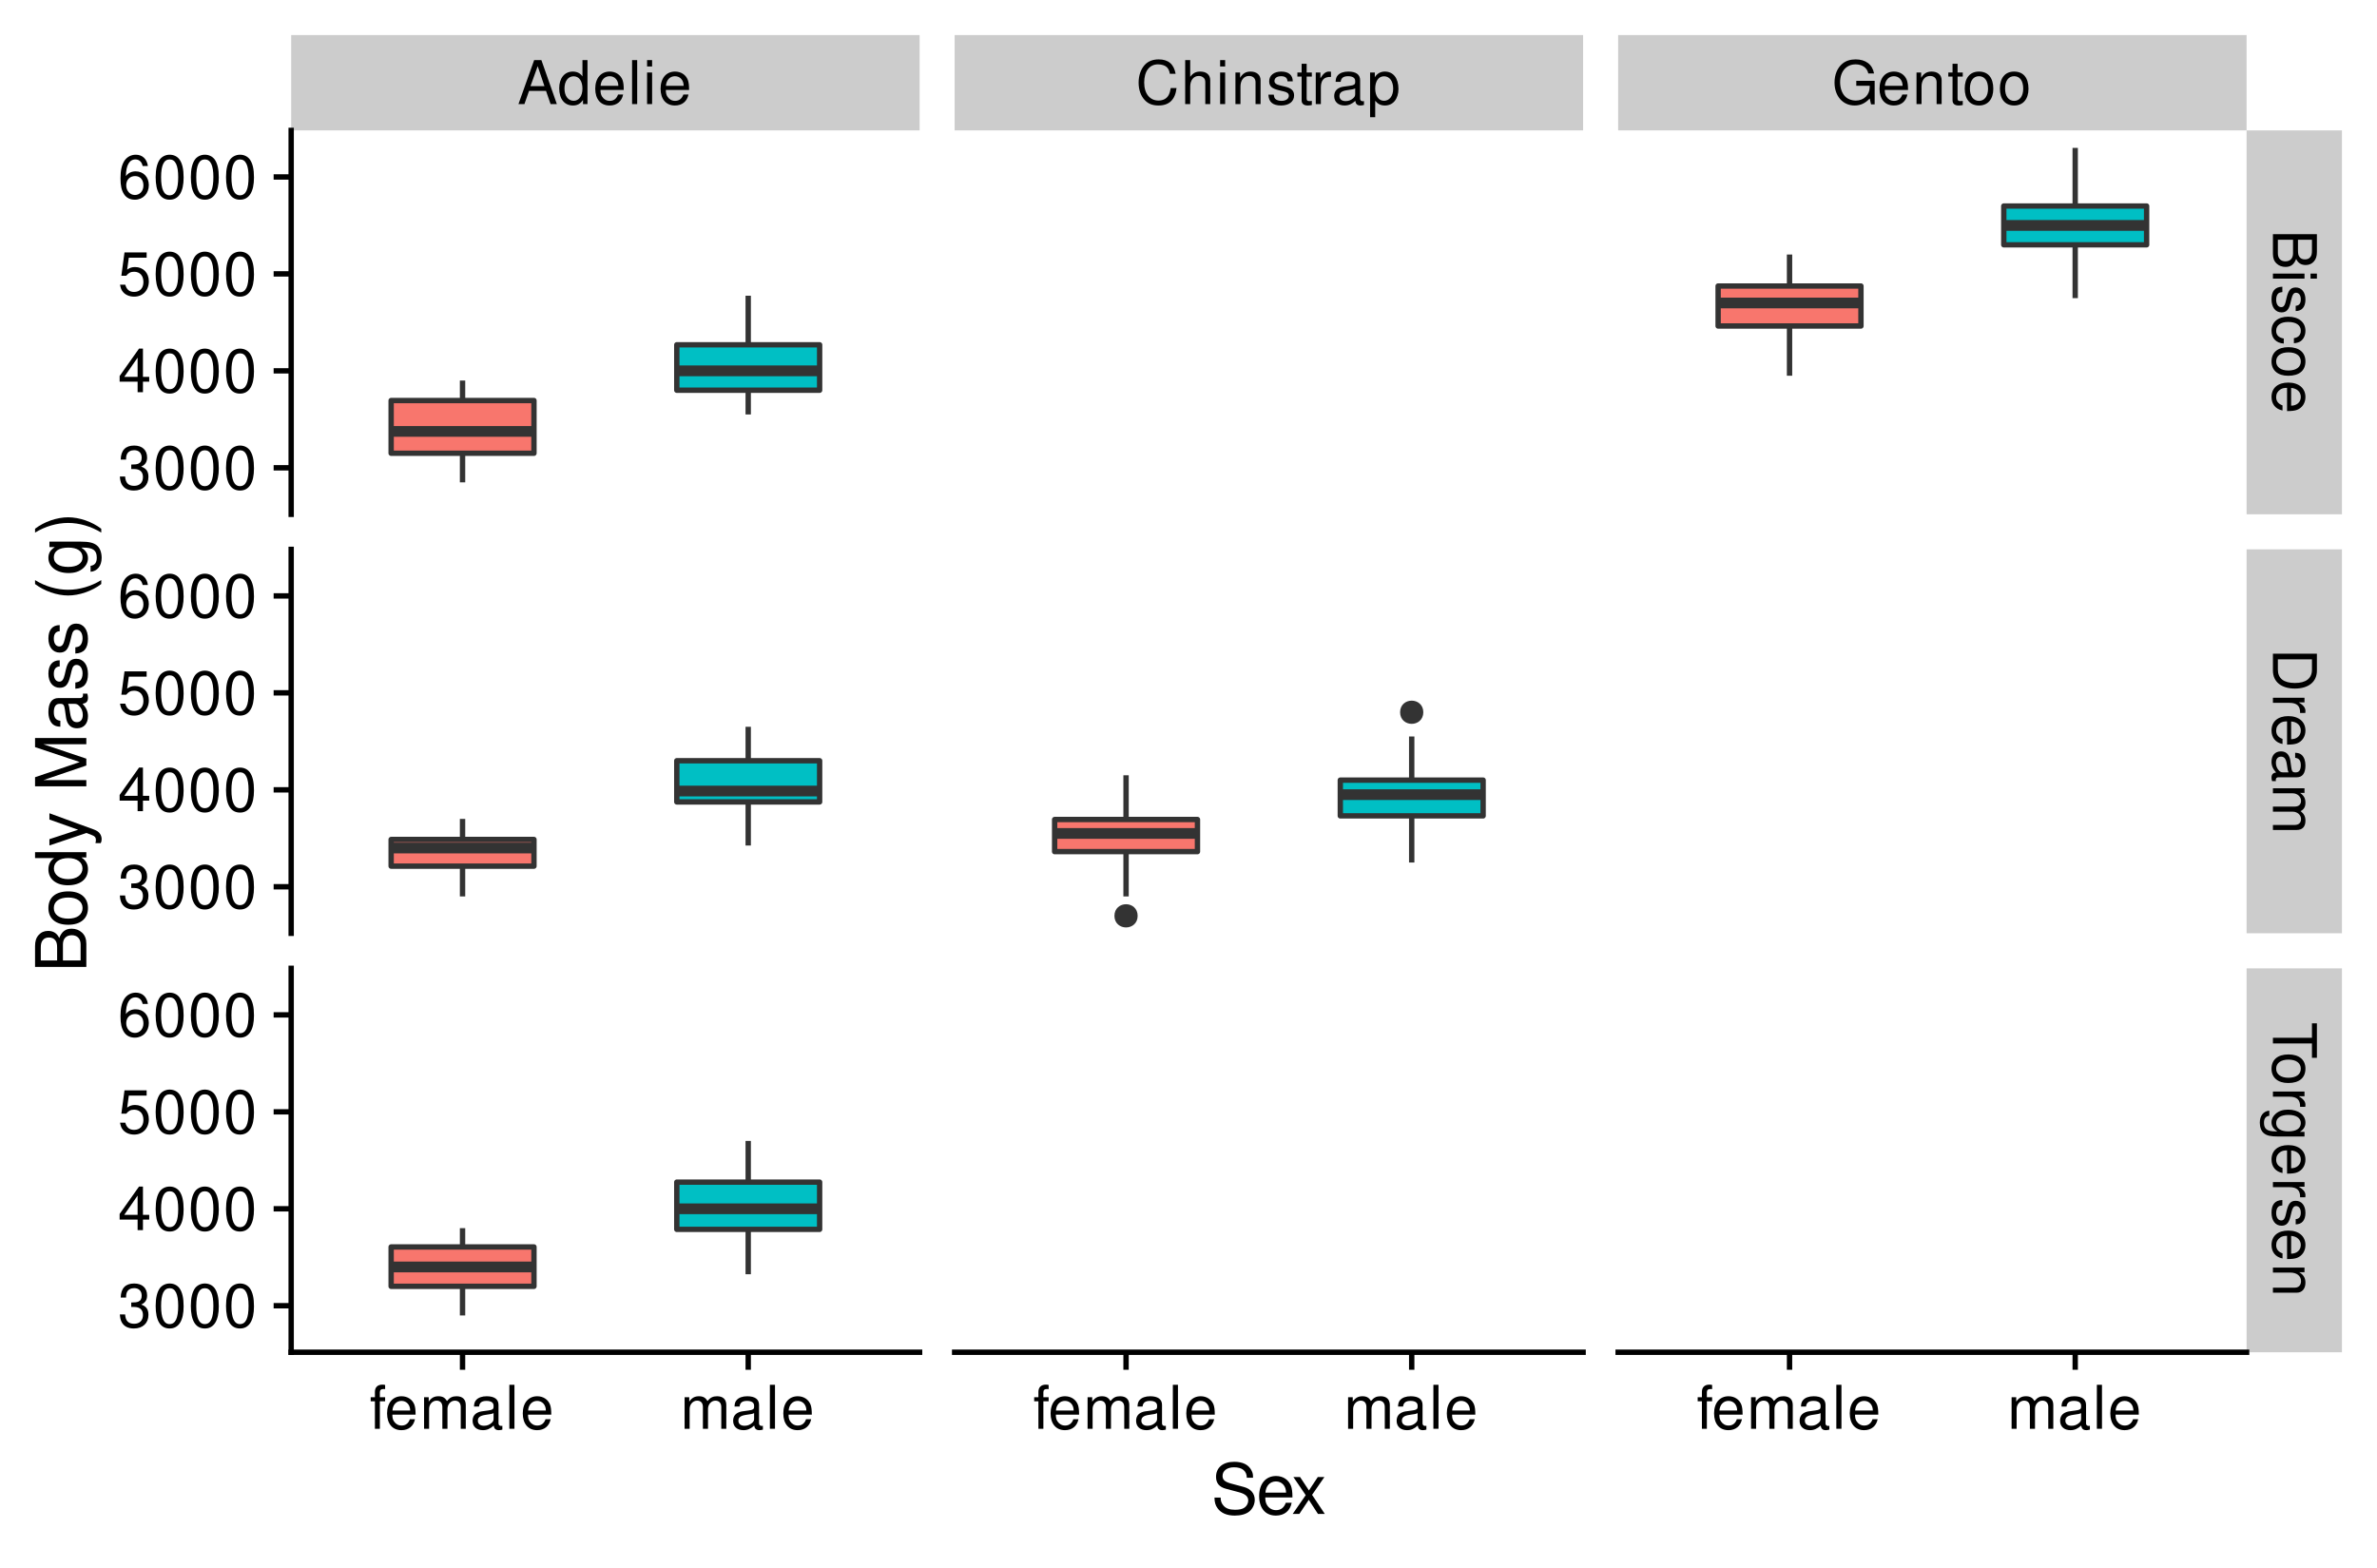 <?xml version="1.0" encoding="UTF-8"?>
<svg xmlns="http://www.w3.org/2000/svg" xmlns:xlink="http://www.w3.org/1999/xlink" width="473pt" height="312pt" viewBox="0 0 473 312" version="1.1">
<defs>
<g>
<symbol overflow="visible" id="glyph0-0">
<path style="stroke:none;" d=""/>
</symbol>
<symbol overflow="visible" id="glyph0-1">
<path style="stroke:none;" d="M 5.688 -2.625 L 6.594 0 L 7.844 0 L 4.766 -8.75 L 3.328 -8.75 L 0.203 0 L 1.391 0 L 2.312 -2.625 Z M 5.375 -3.562 L 2.594 -3.562 L 4.031 -7.547 Z M 5.375 -3.562 "/>
</symbol>
<symbol overflow="visible" id="glyph0-2">
<path style="stroke:none;" d="M 5.938 -8.75 L 4.938 -8.75 L 4.938 -5.5 C 4.531 -6.125 3.859 -6.469 3.016 -6.469 C 1.375 -6.469 0.312 -5.156 0.312 -3.156 C 0.312 -1.031 1.344 0.281 3.047 0.281 C 3.906 0.281 4.516 -0.047 5.047 -0.828 L 5.047 0 L 5.938 0 Z M 3.188 -5.531 C 4.266 -5.531 4.938 -4.578 4.938 -3.078 C 4.938 -1.625 4.25 -0.656 3.188 -0.656 C 2.094 -0.656 1.359 -1.625 1.359 -3.094 C 1.359 -4.562 2.094 -5.531 3.188 -5.531 Z M 3.188 -5.531 "/>
</symbol>
<symbol overflow="visible" id="glyph0-3">
<path style="stroke:none;" d="M 6.156 -2.812 C 6.156 -3.766 6.078 -4.344 5.906 -4.812 C 5.5 -5.844 4.531 -6.469 3.359 -6.469 C 1.609 -6.469 0.484 -5.141 0.484 -3.062 C 0.484 -0.984 1.562 0.281 3.344 0.281 C 4.781 0.281 5.766 -0.547 6.031 -1.906 L 5.016 -1.906 C 4.734 -1.078 4.172 -0.641 3.375 -0.641 C 2.734 -0.641 2.203 -0.938 1.859 -1.469 C 1.625 -1.828 1.531 -2.188 1.531 -2.812 Z M 1.547 -3.625 C 1.625 -4.781 2.344 -5.547 3.344 -5.547 C 4.375 -5.547 5.078 -4.75 5.078 -3.625 Z M 1.547 -3.625 "/>
</symbol>
<symbol overflow="visible" id="glyph0-4">
<path style="stroke:none;" d="M 1.828 -8.75 L 0.812 -8.75 L 0.812 0 L 1.828 0 Z M 1.828 -8.75 "/>
</symbol>
<symbol overflow="visible" id="glyph0-5">
<path style="stroke:none;" d="M 1.797 -6.281 L 0.797 -6.281 L 0.797 0 L 1.797 0 Z M 1.797 -8.75 L 0.797 -8.75 L 0.797 -7.484 L 1.797 -7.484 Z M 1.797 -8.75 "/>
</symbol>
<symbol overflow="visible" id="glyph0-6">
<path style="stroke:none;" d="M 7.938 -6.031 C 7.594 -7.953 6.484 -8.891 4.578 -8.891 C 3.391 -8.891 2.453 -8.516 1.797 -7.797 C 1.016 -6.938 0.578 -5.688 0.578 -4.266 C 0.578 -2.828 1.016 -1.594 1.844 -0.75 C 2.516 -0.047 3.391 0.281 4.531 0.281 C 6.656 0.281 7.859 -0.875 8.125 -3.188 L 6.969 -3.188 C 6.875 -2.594 6.75 -2.188 6.578 -1.844 C 6.219 -1.109 5.469 -0.703 4.531 -0.703 C 2.797 -0.703 1.688 -2.094 1.688 -4.281 C 1.688 -6.531 2.734 -7.906 4.438 -7.906 C 5.141 -7.906 5.812 -7.703 6.172 -7.359 C 6.484 -7.062 6.672 -6.703 6.797 -6.031 Z M 7.938 -6.031 "/>
</symbol>
<symbol overflow="visible" id="glyph0-7">
<path style="stroke:none;" d="M 0.844 -8.75 L 0.844 0 L 1.844 0 L 1.844 -3.469 C 1.844 -4.75 2.516 -5.594 3.547 -5.594 C 3.875 -5.594 4.188 -5.5 4.422 -5.312 C 4.719 -5.094 4.844 -4.797 4.844 -4.359 L 4.844 0 L 5.828 0 L 5.828 -4.75 C 5.828 -5.812 5.078 -6.469 3.859 -6.469 C 2.969 -6.469 2.422 -6.188 1.844 -5.422 L 1.844 -8.75 Z M 0.844 -8.75 "/>
</symbol>
<symbol overflow="visible" id="glyph0-8">
<path style="stroke:none;" d="M 0.844 -6.281 L 0.844 0 L 1.844 0 L 1.844 -3.469 C 1.844 -4.75 2.516 -5.594 3.547 -5.594 C 4.344 -5.594 4.844 -5.109 4.844 -4.359 L 4.844 0 L 5.844 0 L 5.844 -4.75 C 5.844 -5.797 5.062 -6.469 3.859 -6.469 C 2.922 -6.469 2.312 -6.109 1.766 -5.234 L 1.766 -6.281 Z M 0.844 -6.281 "/>
</symbol>
<symbol overflow="visible" id="glyph0-9">
<path style="stroke:none;" d="M 5.25 -4.531 C 5.25 -5.766 4.422 -6.469 2.969 -6.469 C 1.516 -6.469 0.562 -5.719 0.562 -4.547 C 0.562 -3.562 1.062 -3.094 2.562 -2.734 L 3.484 -2.516 C 4.188 -2.344 4.469 -2.094 4.469 -1.641 C 4.469 -1.047 3.875 -0.641 3 -0.641 C 2.453 -0.641 2 -0.797 1.75 -1.062 C 1.594 -1.25 1.531 -1.422 1.469 -1.875 L 0.406 -1.875 C 0.453 -0.422 1.266 0.281 2.922 0.281 C 4.5 0.281 5.516 -0.5 5.516 -1.719 C 5.516 -2.656 4.984 -3.172 3.734 -3.469 L 2.766 -3.703 C 1.953 -3.891 1.609 -4.156 1.609 -4.594 C 1.609 -5.188 2.125 -5.547 2.938 -5.547 C 3.75 -5.547 4.172 -5.203 4.203 -4.531 Z M 5.25 -4.531 "/>
</symbol>
<symbol overflow="visible" id="glyph0-10">
<path style="stroke:none;" d="M 3.047 -6.281 L 2.016 -6.281 L 2.016 -8.016 L 1.016 -8.016 L 1.016 -6.281 L 0.172 -6.281 L 0.172 -5.469 L 1.016 -5.469 L 1.016 -0.719 C 1.016 -0.078 1.453 0.281 2.234 0.281 C 2.5 0.281 2.719 0.25 3.047 0.188 L 3.047 -0.641 C 2.906 -0.609 2.766 -0.594 2.562 -0.594 C 2.141 -0.594 2.016 -0.719 2.016 -1.156 L 2.016 -5.469 L 3.047 -5.469 Z M 3.047 -6.281 "/>
</symbol>
<symbol overflow="visible" id="glyph0-11">
<path style="stroke:none;" d="M 0.828 -6.281 L 0.828 0 L 1.844 0 L 1.844 -3.266 C 1.844 -4.781 2.469 -5.453 3.859 -5.406 L 3.859 -6.438 C 3.688 -6.453 3.594 -6.469 3.469 -6.469 C 2.812 -6.469 2.328 -6.078 1.75 -5.141 L 1.75 -6.281 Z M 0.828 -6.281 "/>
</symbol>
<symbol overflow="visible" id="glyph0-12">
<path style="stroke:none;" d="M 6.422 -0.594 C 6.312 -0.562 6.266 -0.562 6.203 -0.562 C 5.859 -0.562 5.656 -0.75 5.656 -1.062 L 5.656 -4.75 C 5.656 -5.875 4.844 -6.469 3.297 -6.469 C 2.375 -6.469 1.641 -6.203 1.219 -5.734 C 0.922 -5.406 0.797 -5.047 0.781 -4.422 L 1.781 -4.422 C 1.875 -5.203 2.328 -5.547 3.266 -5.547 C 4.172 -5.547 4.672 -5.203 4.672 -4.609 L 4.672 -4.344 C 4.656 -3.906 4.438 -3.75 3.625 -3.641 C 2.203 -3.469 1.984 -3.422 1.609 -3.266 C 0.875 -2.953 0.5 -2.406 0.5 -1.578 C 0.5 -0.438 1.297 0.281 2.562 0.281 C 3.359 0.281 4 0 4.703 -0.641 C 4.781 0 5.094 0.281 5.734 0.281 C 5.953 0.281 6.078 0.25 6.422 0.172 Z M 4.672 -1.984 C 4.672 -1.641 4.578 -1.438 4.266 -1.156 C 3.859 -0.797 3.375 -0.594 2.781 -0.594 C 2 -0.594 1.547 -0.969 1.547 -1.609 C 1.547 -2.266 1.984 -2.609 3.062 -2.766 C 4.125 -2.906 4.328 -2.953 4.672 -3.109 Z M 4.672 -1.984 "/>
</symbol>
<symbol overflow="visible" id="glyph0-13">
<path style="stroke:none;" d="M 0.641 2.609 L 1.656 2.609 L 1.656 -0.656 C 2.188 -0.016 2.766 0.281 3.594 0.281 C 5.219 0.281 6.281 -1.031 6.281 -3.031 C 6.281 -5.141 5.25 -6.469 3.578 -6.469 C 2.719 -6.469 2.047 -6.078 1.578 -5.344 L 1.578 -6.281 L 0.641 -6.281 Z M 3.406 -5.531 C 4.516 -5.531 5.234 -4.562 5.234 -3.062 C 5.234 -1.625 4.5 -0.656 3.406 -0.656 C 2.344 -0.656 1.656 -1.625 1.656 -3.094 C 1.656 -4.578 2.344 -5.531 3.406 -5.531 Z M 3.406 -5.531 "/>
</symbol>
<symbol overflow="visible" id="glyph0-14">
<path style="stroke:none;" d="M 8.516 -4.625 L 4.859 -4.625 L 4.859 -3.641 L 7.531 -3.641 L 7.531 -3.391 C 7.531 -1.844 6.375 -0.703 4.781 -0.703 C 3.891 -0.703 3.078 -1.031 2.562 -1.594 C 1.984 -2.219 1.641 -3.266 1.641 -4.344 C 1.641 -6.484 2.875 -7.906 4.719 -7.906 C 6.047 -7.906 7.016 -7.219 7.25 -6.094 L 8.391 -6.094 C 8.078 -7.875 6.734 -8.891 4.734 -8.891 C 3.656 -8.891 2.797 -8.609 2.109 -8.047 C 1.094 -7.219 0.531 -5.859 0.531 -4.281 C 0.531 -1.594 2.172 0.281 4.531 0.281 C 5.719 0.281 6.656 -0.172 7.531 -1.109 L 7.797 0.047 L 8.516 0.047 Z M 8.516 -4.625 "/>
</symbol>
<symbol overflow="visible" id="glyph0-15">
<path style="stroke:none;" d="M 3.266 -6.469 C 1.484 -6.469 0.438 -5.203 0.438 -3.094 C 0.438 -0.969 1.484 0.281 3.281 0.281 C 5.047 0.281 6.125 -0.984 6.125 -3.047 C 6.125 -5.234 5.094 -6.469 3.266 -6.469 Z M 3.281 -5.547 C 4.406 -5.547 5.078 -4.625 5.078 -3.062 C 5.078 -1.578 4.375 -0.641 3.281 -0.641 C 2.156 -0.641 1.469 -1.578 1.469 -3.094 C 1.469 -4.625 2.156 -5.547 3.281 -5.547 Z M 3.281 -5.547 "/>
</symbol>
<symbol overflow="visible" id="glyph0-16">
<path style="stroke:none;" d="M 3.094 -6.281 L 2.047 -6.281 L 2.047 -7.266 C 2.047 -7.688 2.281 -7.906 2.75 -7.906 C 2.828 -7.906 2.875 -7.906 3.094 -7.891 L 3.094 -8.719 C 2.875 -8.766 2.734 -8.781 2.531 -8.781 C 1.609 -8.781 1.062 -8.25 1.062 -7.359 L 1.062 -6.281 L 0.219 -6.281 L 0.219 -5.469 L 1.062 -5.469 L 1.062 0 L 2.047 0 L 2.047 -5.469 L 3.094 -5.469 Z M 3.094 -6.281 "/>
</symbol>
<symbol overflow="visible" id="glyph0-17">
<path style="stroke:none;" d="M 0.844 -6.281 L 0.844 0 L 1.844 0 L 1.844 -3.953 C 1.844 -4.859 2.516 -5.594 3.328 -5.594 C 4.062 -5.594 4.484 -5.141 4.484 -4.328 L 4.484 0 L 5.5 0 L 5.5 -3.953 C 5.5 -4.859 6.156 -5.594 6.969 -5.594 C 7.703 -5.594 8.141 -5.125 8.141 -4.328 L 8.141 0 L 9.141 0 L 9.141 -4.719 C 9.141 -5.844 8.5 -6.469 7.312 -6.469 C 6.484 -6.469 5.969 -6.219 5.391 -5.516 C 5.016 -6.188 4.516 -6.469 3.703 -6.469 C 2.859 -6.469 2.297 -6.156 1.766 -5.406 L 1.766 -6.281 Z M 0.844 -6.281 "/>
</symbol>
<symbol overflow="visible" id="glyph0-18">
<path style="stroke:none;" d="M 2.656 -4 L 3.234 -4 C 4.375 -4 4.984 -3.453 4.984 -2.406 C 4.984 -1.312 4.328 -0.656 3.234 -0.656 C 2.078 -0.656 1.516 -1.25 1.438 -2.516 L 0.391 -2.516 C 0.438 -1.828 0.547 -1.375 0.75 -0.984 C 1.203 -0.141 2.031 0.281 3.188 0.281 C 4.938 0.281 6.078 -0.781 6.078 -2.422 C 6.078 -3.531 5.656 -4.125 4.625 -4.484 C 5.422 -4.812 5.812 -5.406 5.812 -6.281 C 5.812 -7.781 4.844 -8.672 3.234 -8.672 C 1.516 -8.672 0.594 -7.719 0.562 -5.875 L 1.625 -5.875 C 1.625 -6.406 1.688 -6.703 1.812 -6.969 C 2.047 -7.469 2.578 -7.75 3.234 -7.75 C 4.172 -7.75 4.734 -7.188 4.734 -6.25 C 4.734 -5.641 4.531 -5.266 4.062 -5.062 C 3.766 -4.938 3.391 -4.891 2.656 -4.891 Z M 2.656 -4 "/>
</symbol>
<symbol overflow="visible" id="glyph0-19">
<path style="stroke:none;" d="M 3.297 -8.672 C 2.516 -8.672 1.781 -8.312 1.344 -7.734 C 0.797 -6.953 0.516 -5.812 0.516 -4.203 C 0.516 -1.266 1.469 0.281 3.297 0.281 C 5.094 0.281 6.078 -1.266 6.078 -4.125 C 6.078 -5.812 5.812 -6.938 5.25 -7.734 C 4.812 -8.328 4.109 -8.672 3.297 -8.672 Z M 3.297 -7.734 C 4.438 -7.734 5 -6.578 5 -4.219 C 5 -1.75 4.453 -0.594 3.281 -0.594 C 2.156 -0.594 1.594 -1.797 1.594 -4.188 C 1.594 -6.578 2.156 -7.734 3.297 -7.734 Z M 3.297 -7.734 "/>
</symbol>
<symbol overflow="visible" id="glyph0-20">
<path style="stroke:none;" d="M 3.922 -2.094 L 3.922 0 L 4.984 0 L 4.984 -2.094 L 6.234 -2.094 L 6.234 -3.047 L 4.984 -3.047 L 4.984 -8.672 L 4.203 -8.672 L 0.344 -3.219 L 0.344 -2.094 Z M 3.922 -3.047 L 1.266 -3.047 L 3.922 -6.875 Z M 3.922 -3.047 "/>
</symbol>
<symbol overflow="visible" id="glyph0-21">
<path style="stroke:none;" d="M 5.719 -8.516 L 1.312 -8.516 L 0.688 -3.875 L 1.656 -3.875 C 2.141 -4.469 2.562 -4.672 3.234 -4.672 C 4.375 -4.672 5.078 -3.891 5.078 -2.625 C 5.078 -1.406 4.375 -0.656 3.219 -0.656 C 2.297 -0.656 1.734 -1.125 1.469 -2.094 L 0.422 -2.094 C 0.562 -1.391 0.688 -1.062 0.938 -0.75 C 1.422 -0.094 2.281 0.281 3.234 0.281 C 4.953 0.281 6.156 -0.969 6.156 -2.766 C 6.156 -4.453 5.047 -5.609 3.406 -5.609 C 2.812 -5.609 2.328 -5.453 1.844 -5.094 L 2.172 -7.469 L 5.719 -7.469 Z M 5.719 -8.516 "/>
</symbol>
<symbol overflow="visible" id="glyph0-22">
<path style="stroke:none;" d="M 5.969 -6.422 C 5.766 -7.844 4.859 -8.672 3.562 -8.672 C 2.625 -8.672 1.781 -8.219 1.281 -7.438 C 0.75 -6.594 0.516 -5.531 0.516 -3.953 C 0.516 -2.5 0.719 -1.578 1.234 -0.797 C 1.688 -0.094 2.438 0.281 3.375 0.281 C 4.984 0.281 6.156 -0.938 6.156 -2.625 C 6.156 -4.219 5.078 -5.359 3.547 -5.359 C 2.719 -5.359 2.047 -5.047 1.594 -4.406 C 1.609 -6.547 2.281 -7.734 3.484 -7.734 C 4.234 -7.734 4.75 -7.266 4.922 -6.422 Z M 3.422 -4.422 C 4.438 -4.422 5.078 -3.703 5.078 -2.547 C 5.078 -1.453 4.359 -0.656 3.391 -0.656 C 2.406 -0.656 1.656 -1.484 1.656 -2.594 C 1.656 -3.672 2.375 -4.422 3.422 -4.422 Z M 3.422 -4.422 "/>
</symbol>
<symbol overflow="visible" id="glyph1-0">
<path style="stroke:none;" d=""/>
</symbol>
<symbol overflow="visible" id="glyph1-1">
<path style="stroke:none;" d="M 0 0.953 L 0 4.891 C 0 5.719 0.234 6.344 0.734 6.797 C 1.188 7.234 1.812 7.469 2.5 7.469 C 3.547 7.469 4.188 7 4.625 5.875 C 4.984 6.688 5.625 7.094 6.531 7.094 C 7.172 7.094 7.734 6.859 8.141 6.391 C 8.562 5.922 8.75 5.344 8.75 4.5 L 8.75 0.953 Z M 4.984 2.062 L 7.766 2.062 L 7.766 4.219 C 7.766 4.844 7.688 5.203 7.453 5.5 C 7.219 5.812 6.859 5.969 6.375 5.969 C 5.891 5.969 5.531 5.812 5.297 5.5 C 5.062 5.203 4.984 4.844 4.984 4.219 Z M 0.984 2.062 L 4 2.062 L 4 4.781 C 4 5.766 3.438 6.359 2.484 6.359 C 1.547 6.359 0.984 5.766 0.984 4.781 Z M 0.984 2.062 "/>
</symbol>
<symbol overflow="visible" id="glyph1-2">
<path style="stroke:none;" d="M 6.281 1.797 L 6.281 0.797 L 0 0.797 L 0 1.797 Z M 8.75 1.797 L 8.75 0.797 L 7.484 0.797 L 7.484 1.797 Z M 8.75 1.797 "/>
</symbol>
<symbol overflow="visible" id="glyph1-3">
<path style="stroke:none;" d="M 4.531 5.25 C 5.766 5.25 6.469 4.422 6.469 2.969 C 6.469 1.516 5.719 0.562 4.547 0.562 C 3.562 0.562 3.094 1.062 2.734 2.562 L 2.516 3.484 C 2.344 4.188 2.094 4.469 1.641 4.469 C 1.047 4.469 0.641 3.875 0.641 3 C 0.641 2.453 0.797 2 1.062 1.75 C 1.25 1.594 1.422 1.531 1.875 1.469 L 1.875 0.406 C 0.422 0.453 -0.281 1.266 -0.281 2.922 C -0.281 4.5 0.5 5.516 1.719 5.516 C 2.656 5.516 3.172 4.984 3.469 3.734 L 3.703 2.766 C 3.891 1.953 4.156 1.609 4.594 1.609 C 5.188 1.609 5.547 2.125 5.547 2.938 C 5.547 3.75 5.203 4.172 4.531 4.203 Z M 4.531 5.25 "/>
</symbol>
<symbol overflow="visible" id="glyph1-4">
<path style="stroke:none;" d="M 4.172 5.656 C 4.781 5.609 5.188 5.469 5.531 5.234 C 6.125 4.797 6.469 4.047 6.469 3.172 C 6.469 1.469 5.125 0.375 3.031 0.375 C 1.016 0.375 -0.281 1.453 -0.281 3.156 C -0.281 4.656 0.625 5.609 2.156 5.719 L 2.156 4.719 C 1.156 4.547 0.641 4.031 0.641 3.188 C 0.641 2.078 1.547 1.422 3.031 1.422 C 4.609 1.422 5.547 2.062 5.547 3.156 C 5.547 4 5.047 4.531 4.172 4.641 Z M 4.172 5.656 "/>
</symbol>
<symbol overflow="visible" id="glyph1-5">
<path style="stroke:none;" d="M 6.469 3.266 C 6.469 1.484 5.203 0.438 3.094 0.438 C 0.969 0.438 -0.281 1.484 -0.281 3.281 C -0.281 5.047 0.984 6.125 3.047 6.125 C 5.234 6.125 6.469 5.094 6.469 3.266 Z M 5.547 3.281 C 5.547 4.406 4.625 5.078 3.062 5.078 C 1.578 5.078 0.641 4.375 0.641 3.281 C 0.641 2.156 1.578 1.469 3.094 1.469 C 4.625 1.469 5.547 2.156 5.547 3.281 Z M 5.547 3.281 "/>
</symbol>
<symbol overflow="visible" id="glyph1-6">
<path style="stroke:none;" d="M 2.812 6.156 C 3.766 6.156 4.344 6.078 4.812 5.906 C 5.844 5.5 6.469 4.531 6.469 3.359 C 6.469 1.609 5.141 0.484 3.062 0.484 C 0.984 0.484 -0.281 1.562 -0.281 3.344 C -0.281 4.781 0.547 5.766 1.906 6.031 L 1.906 5.016 C 1.078 4.734 0.641 4.172 0.641 3.375 C 0.641 2.734 0.938 2.203 1.469 1.859 C 1.828 1.625 2.188 1.531 2.812 1.531 Z M 3.625 1.547 C 4.781 1.625 5.547 2.344 5.547 3.344 C 5.547 4.375 4.75 5.078 3.625 5.078 Z M 3.625 1.547 "/>
</symbol>
<symbol overflow="visible" id="glyph1-7">
<path style="stroke:none;" d="M 0 1.062 L 0 4.438 C 0 6.641 1.656 8 4.375 8 C 7.094 8 8.75 6.656 8.75 4.438 L 8.75 1.062 Z M 0.984 2.188 L 7.766 2.188 L 7.766 4.25 C 7.766 5.969 6.594 6.891 4.375 6.891 C 2.141 6.891 0.984 5.969 0.984 4.25 Z M 0.984 2.188 "/>
</symbol>
<symbol overflow="visible" id="glyph1-8">
<path style="stroke:none;" d="M 6.281 0.828 L 0 0.828 L 0 1.844 L 3.266 1.844 C 4.781 1.844 5.453 2.469 5.406 3.859 L 6.438 3.859 C 6.453 3.688 6.469 3.594 6.469 3.469 C 6.469 2.812 6.078 2.328 5.141 1.75 L 6.281 1.75 Z M 6.281 0.828 "/>
</symbol>
<symbol overflow="visible" id="glyph1-9">
<path style="stroke:none;" d="M 0.594 6.422 C 0.562 6.312 0.562 6.266 0.562 6.203 C 0.562 5.859 0.75 5.656 1.062 5.656 L 4.75 5.656 C 5.875 5.656 6.469 4.844 6.469 3.297 C 6.469 2.375 6.203 1.641 5.734 1.219 C 5.406 0.922 5.047 0.797 4.422 0.781 L 4.422 1.781 C 5.203 1.875 5.547 2.328 5.547 3.266 C 5.547 4.172 5.203 4.672 4.609 4.672 L 4.344 4.672 C 3.906 4.656 3.75 4.438 3.641 3.625 C 3.469 2.203 3.422 1.984 3.266 1.609 C 2.953 0.875 2.406 0.5 1.578 0.5 C 0.438 0.5 -0.281 1.297 -0.281 2.562 C -0.281 3.359 0 4 0.641 4.703 C 0 4.781 -0.281 5.094 -0.281 5.734 C -0.281 5.953 -0.25 6.078 -0.172 6.422 Z M 1.984 4.672 C 1.641 4.672 1.438 4.578 1.156 4.266 C 0.797 3.859 0.594 3.375 0.594 2.781 C 0.594 2 0.969 1.547 1.609 1.547 C 2.266 1.547 2.609 1.984 2.766 3.062 C 2.906 4.125 2.953 4.328 3.109 4.672 Z M 1.984 4.672 "/>
</symbol>
<symbol overflow="visible" id="glyph1-10">
<path style="stroke:none;" d="M 6.281 0.844 L 0 0.844 L 0 1.844 L 3.953 1.844 C 4.859 1.844 5.594 2.516 5.594 3.328 C 5.594 4.062 5.141 4.484 4.328 4.484 L 0 4.484 L 0 5.5 L 3.953 5.5 C 4.859 5.5 5.594 6.156 5.594 6.969 C 5.594 7.703 5.125 8.141 4.328 8.141 L 0 8.141 L 0 9.141 L 4.719 9.141 C 5.844 9.141 6.469 8.5 6.469 7.312 C 6.469 6.484 6.219 5.969 5.516 5.391 C 6.188 5.016 6.469 4.516 6.469 3.703 C 6.469 2.859 6.156 2.297 5.406 1.766 L 6.281 1.766 Z M 6.281 0.844 "/>
</symbol>
<symbol overflow="visible" id="glyph1-11">
<path style="stroke:none;" d="M 7.766 4.25 L 7.766 7.109 L 8.75 7.109 L 8.75 0.25 L 7.766 0.25 L 7.766 3.125 L 0 3.125 L 0 4.25 Z M 7.766 4.25 "/>
</symbol>
<symbol overflow="visible" id="glyph1-12">
<path style="stroke:none;" d="M 6.281 4.844 L 5.375 4.844 C 6.125 4.344 6.469 3.797 6.469 3 C 6.469 1.469 5.047 0.422 3.031 0.422 C 1.984 0.422 1.219 0.672 0.578 1.219 C 0.031 1.688 -0.281 2.281 -0.281 2.922 C -0.281 3.688 0.062 4.219 0.859 4.75 L 0.531 4.75 C -1.156 4.75 -1.781 4.281 -1.781 3.031 C -1.781 2.188 -1.438 1.734 -0.719 1.641 L -0.719 0.625 C -1.891 0.719 -2.609 1.641 -2.609 3.016 C -2.609 3.938 -2.312 4.703 -1.812 5.109 C -1.219 5.594 -0.438 5.766 1.031 5.766 L 6.281 5.766 Z M 5.547 3.094 C 5.547 4.156 4.656 4.75 3.062 4.75 C 1.531 4.75 0.641 4.141 0.641 3.094 C 0.641 2.062 1.547 1.469 3.094 1.469 C 4.625 1.469 5.547 2.062 5.547 3.094 Z M 5.547 3.094 "/>
</symbol>
<symbol overflow="visible" id="glyph1-13">
<path style="stroke:none;" d="M 6.281 0.844 L 0 0.844 L 0 1.844 L 3.469 1.844 C 4.75 1.844 5.594 2.516 5.594 3.547 C 5.594 4.344 5.109 4.844 4.359 4.844 L 0 4.844 L 0 5.844 L 4.75 5.844 C 5.797 5.844 6.469 5.062 6.469 3.859 C 6.469 2.922 6.109 2.312 5.234 1.766 L 6.281 1.766 Z M 6.281 0.844 "/>
</symbol>
<symbol overflow="visible" id="glyph2-0">
<path style="stroke:none;" d=""/>
</symbol>
<symbol overflow="visible" id="glyph2-1">
<path style="stroke:none;" d="M 8.344 -7.203 C 8.344 -7.906 8.297 -8.109 8.078 -8.578 C 7.516 -9.766 6.328 -10.375 4.609 -10.375 C 2.359 -10.375 0.984 -9.219 0.984 -7.375 C 0.984 -6.125 1.641 -5.344 2.984 -5 L 5.516 -4.328 C 6.812 -3.984 7.391 -3.469 7.391 -2.672 C 7.391 -2.125 7.094 -1.562 6.656 -1.266 C 6.266 -0.969 5.609 -0.828 4.781 -0.828 C 3.672 -0.828 2.922 -1.094 2.438 -1.688 C 2.062 -2.125 1.891 -2.625 1.906 -3.25 L 0.672 -3.25 C 0.688 -2.312 0.875 -1.688 1.281 -1.141 C 1.969 -0.172 3.156 0.328 4.703 0.328 C 5.922 0.328 6.922 0.047 7.578 -0.469 C 8.266 -1.016 8.688 -1.922 8.688 -2.797 C 8.688 -4.062 7.906 -4.984 6.531 -5.359 L 3.969 -6.047 C 2.734 -6.391 2.281 -6.781 2.281 -7.562 C 2.281 -8.594 3.188 -9.281 4.562 -9.281 C 6.188 -9.281 7.094 -8.547 7.109 -7.203 Z M 8.344 -7.203 "/>
</symbol>
<symbol overflow="visible" id="glyph2-2">
<path style="stroke:none;" d="M 7.188 -3.281 C 7.188 -4.391 7.094 -5.062 6.891 -5.609 C 6.406 -6.812 5.297 -7.547 3.922 -7.547 C 1.875 -7.547 0.562 -5.984 0.562 -3.562 C 0.562 -1.141 1.812 0.328 3.891 0.328 C 5.578 0.328 6.734 -0.625 7.031 -2.219 L 5.859 -2.219 C 5.531 -1.266 4.875 -0.75 3.938 -0.75 C 3.188 -0.75 2.562 -1.094 2.172 -1.703 C 1.891 -2.125 1.797 -2.547 1.781 -3.281 Z M 1.812 -4.234 C 1.906 -5.594 2.734 -6.469 3.906 -6.469 C 5.094 -6.469 5.922 -5.547 5.922 -4.234 Z M 1.812 -4.234 "/>
</symbol>
<symbol overflow="visible" id="glyph2-3">
<path style="stroke:none;" d="M 4.094 -3.797 L 6.547 -7.344 L 5.234 -7.344 L 3.469 -4.672 L 1.703 -7.344 L 0.375 -7.344 L 2.828 -3.734 L 0.234 0 L 1.562 0 L 3.438 -2.812 L 5.266 0 L 6.625 0 Z M 4.094 -3.797 "/>
</symbol>
<symbol overflow="visible" id="glyph3-0">
<path style="stroke:none;" d=""/>
</symbol>
<symbol overflow="visible" id="glyph3-1">
<path style="stroke:none;" d="M 0 -1.109 L 0 -5.719 C 0 -6.672 -0.266 -7.391 -0.859 -7.938 C -1.391 -8.438 -2.109 -8.719 -2.906 -8.719 C -4.141 -8.719 -4.891 -8.156 -5.391 -6.859 C -5.828 -7.797 -6.562 -8.281 -7.609 -8.281 C -8.375 -8.281 -9.016 -8 -9.484 -7.469 C -9.984 -6.922 -10.203 -6.234 -10.203 -5.25 L -10.203 -1.109 Z M -5.812 -2.406 L -9.062 -2.406 L -9.062 -4.922 C -9.062 -5.656 -8.953 -6.062 -8.688 -6.406 C -8.406 -6.781 -8 -6.969 -7.438 -6.969 C -6.875 -6.969 -6.453 -6.781 -6.172 -6.406 C -5.906 -6.062 -5.812 -5.656 -5.812 -4.922 Z M -1.141 -2.406 L -4.656 -2.406 L -4.656 -5.594 C -4.656 -6.734 -4 -7.422 -2.891 -7.422 C -1.812 -7.422 -1.141 -6.734 -1.141 -5.594 Z M -1.141 -2.406 "/>
</symbol>
<symbol overflow="visible" id="glyph3-2">
<path style="stroke:none;" d="M -7.547 -3.812 C -7.547 -1.734 -6.078 -0.5 -3.609 -0.5 C -1.141 -0.5 0.328 -1.734 0.328 -3.828 C 0.328 -5.891 -1.141 -7.141 -3.562 -7.141 C -6.109 -7.141 -7.547 -5.938 -7.547 -3.812 Z M -6.469 -3.828 C -6.469 -5.141 -5.391 -5.922 -3.562 -5.922 C -1.828 -5.922 -0.75 -5.109 -0.75 -3.828 C -0.75 -2.516 -1.828 -1.719 -3.609 -1.719 C -5.391 -1.719 -6.469 -2.516 -6.469 -3.828 Z M -6.469 -3.828 "/>
</symbol>
<symbol overflow="visible" id="glyph3-3">
<path style="stroke:none;" d="M -10.203 -6.938 L -10.203 -5.766 L -6.406 -5.766 C -7.156 -5.281 -7.547 -4.5 -7.547 -3.516 C -7.547 -1.609 -6.016 -0.359 -3.688 -0.359 C -1.203 -0.359 0.328 -1.562 0.328 -3.562 C 0.328 -4.562 -0.062 -5.266 -0.969 -5.891 L 0 -5.891 L 0 -6.938 Z M -6.453 -3.703 C -6.453 -4.969 -5.344 -5.766 -3.578 -5.766 C -1.891 -5.766 -0.766 -4.953 -0.766 -3.719 C -0.766 -2.438 -1.906 -1.578 -3.609 -1.578 C -5.312 -1.578 -6.453 -2.438 -6.453 -3.703 Z M -6.453 -3.703 "/>
</symbol>
<symbol overflow="visible" id="glyph3-4">
<path style="stroke:none;" d="M -7.344 -5.438 L -1.625 -3.406 L -7.344 -1.531 L -7.344 -0.281 L 0.031 -2.766 L 1.188 -2.312 C 1.703 -2.109 1.906 -1.859 1.906 -1.375 C 1.906 -1.172 1.875 -1.016 1.812 -0.75 L 2.875 -0.75 C 3 -1 3.047 -1.234 3.047 -1.547 C 3.047 -1.922 2.922 -2.328 2.703 -2.625 C 2.438 -3 2.125 -3.203 1.547 -3.438 L -7.344 -6.688 Z M -7.344 -5.438 "/>
</symbol>
<symbol overflow="visible" id="glyph3-5">
<path style="stroke:none;" d=""/>
</symbol>
<symbol overflow="visible" id="glyph3-6">
<path style="stroke:none;" d="M 0 -6.547 L -8.547 -9.422 L 0 -9.422 L 0 -10.656 L -10.203 -10.656 L -10.203 -8.844 L -1.312 -5.875 L -10.203 -2.859 L -10.203 -1.047 L 0 -1.047 L 0 -2.281 L -8.547 -2.281 L 0 -5.188 Z M 0 -6.547 "/>
</symbol>
<symbol overflow="visible" id="glyph3-7">
<path style="stroke:none;" d="M -0.688 -7.484 C -0.656 -7.359 -0.656 -7.312 -0.656 -7.234 C -0.656 -6.828 -0.875 -6.609 -1.234 -6.609 L -5.547 -6.609 C -6.844 -6.609 -7.547 -5.656 -7.547 -3.844 C -7.547 -2.766 -7.234 -1.922 -6.688 -1.406 C -6.312 -1.078 -5.891 -0.938 -5.172 -0.906 L -5.172 -2.094 C -6.062 -2.188 -6.469 -2.719 -6.469 -3.812 C -6.469 -4.875 -6.078 -5.453 -5.375 -5.453 L -5.062 -5.453 C -4.562 -5.438 -4.375 -5.188 -4.25 -4.234 C -4.047 -2.578 -3.984 -2.328 -3.812 -1.875 C -3.438 -1.016 -2.797 -0.594 -1.844 -0.594 C -0.516 -0.594 0.328 -1.516 0.328 -3 C 0.328 -3.922 0 -4.656 -0.75 -5.484 C 0 -5.578 0.328 -5.938 0.328 -6.688 C 0.328 -6.938 0.297 -7.094 0.203 -7.484 Z M -2.312 -5.453 C -1.922 -5.453 -1.688 -5.328 -1.359 -4.984 C -0.922 -4.516 -0.703 -3.938 -0.703 -3.25 C -0.703 -2.344 -1.141 -1.812 -1.875 -1.812 C -2.641 -1.812 -3.031 -2.312 -3.219 -3.562 C -3.391 -4.812 -3.438 -5.047 -3.625 -5.453 Z M -2.312 -5.453 "/>
</symbol>
<symbol overflow="visible" id="glyph3-8">
<path style="stroke:none;" d="M -5.297 -6.125 C -6.734 -6.125 -7.547 -5.172 -7.547 -3.469 C -7.547 -1.766 -6.656 -0.656 -5.312 -0.656 C -4.156 -0.656 -3.609 -1.25 -3.188 -2.984 L -2.922 -4.078 C -2.734 -4.891 -2.438 -5.203 -1.922 -5.203 C -1.219 -5.203 -0.75 -4.516 -0.75 -3.5 C -0.75 -2.875 -0.938 -2.344 -1.25 -2.047 C -1.453 -1.859 -1.672 -1.781 -2.188 -1.703 L -2.188 -0.469 C -0.484 -0.531 0.328 -1.484 0.328 -3.406 C 0.328 -5.25 -0.594 -6.422 -2 -6.422 C -3.094 -6.422 -3.703 -5.812 -4.047 -4.359 L -4.312 -3.234 C -4.531 -2.281 -4.844 -1.875 -5.359 -1.875 C -6.047 -1.875 -6.469 -2.484 -6.469 -3.438 C -6.469 -4.375 -6.062 -4.875 -5.297 -4.906 Z M -5.297 -6.125 "/>
</symbol>
<symbol overflow="visible" id="glyph3-9">
<path style="stroke:none;" d="M -10.203 -3.297 C -8.375 -1.906 -5.828 -1.016 -3.625 -1.016 C -1.406 -1.016 1.141 -1.906 2.969 -3.297 L 2.969 -4.078 C 0.969 -2.844 -1.391 -2.156 -3.625 -2.156 C -5.859 -2.156 -8.219 -2.844 -10.203 -4.078 Z M -10.203 -3.297 "/>
</symbol>
<symbol overflow="visible" id="glyph3-10">
<path style="stroke:none;" d="M -7.344 -5.656 L -6.266 -5.656 C -7.156 -5.062 -7.547 -4.422 -7.547 -3.5 C -7.547 -1.719 -5.891 -0.484 -3.547 -0.484 C -2.312 -0.484 -1.406 -0.781 -0.672 -1.406 C -0.031 -1.953 0.328 -2.656 0.328 -3.422 C 0.328 -4.297 -0.062 -4.922 -1 -5.547 L -0.609 -5.547 C 1.344 -5.547 2.078 -5 2.078 -3.547 C 2.078 -2.547 1.688 -2.031 0.844 -1.922 L 0.844 -0.734 C 2.203 -0.844 3.047 -1.922 3.047 -3.516 C 3.047 -4.594 2.703 -5.484 2.109 -5.969 C 1.422 -6.531 0.516 -6.734 -1.203 -6.734 L -7.344 -6.734 Z M -6.469 -3.609 C -6.469 -4.844 -5.438 -5.547 -3.562 -5.547 C -1.797 -5.547 -0.75 -4.828 -0.75 -3.609 C -0.75 -2.406 -1.812 -1.703 -3.609 -1.703 C -5.406 -1.703 -6.469 -2.406 -6.469 -3.609 Z M -6.469 -3.609 "/>
</symbol>
<symbol overflow="visible" id="glyph3-11">
<path style="stroke:none;" d="M 2.969 -1.297 C 1.141 -2.703 -1.406 -3.578 -3.609 -3.578 C -5.828 -3.578 -8.375 -2.703 -10.203 -1.297 L -10.203 -0.531 C -8.203 -1.766 -5.859 -2.453 -3.609 -2.453 C -1.391 -2.453 0.984 -1.766 2.969 -0.531 Z M 2.969 -1.297 "/>
</symbol>
</g>
<clipPath id="clip1">
  <path d="M 57.938 6.973 L 182.992 6.973 L 182.992 25.945 L 57.938 25.945 Z M 57.938 6.973 "/>
</clipPath>
<clipPath id="clip2">
  <path d="M 189.965 6.973 L 315.02 6.973 L 315.02 25.945 L 189.965 25.945 Z M 189.965 6.973 "/>
</clipPath>
<clipPath id="clip3">
  <path d="M 321.996 6.973 L 447.051 6.973 L 447.051 25.945 L 321.996 25.945 Z M 321.996 6.973 "/>
</clipPath>
<clipPath id="clip4">
  <path d="M 447.051 25.949 L 466.023 25.949 L 466.023 102.34 L 447.051 102.34 Z M 447.051 25.949 "/>
</clipPath>
<clipPath id="clip5">
  <path d="M 447.051 109.312 L 466.023 109.312 L 466.023 185.703 L 447.051 185.703 Z M 447.051 109.312 "/>
</clipPath>
<clipPath id="clip6">
  <path d="M 447.051 192.676 L 466.023 192.676 L 466.023 269.066 L 447.051 269.066 Z M 447.051 192.676 "/>
</clipPath>
</defs>
<g id="surface2844">
<rect x="0" y="0" width="473" height="312" style="fill:rgb(100%,100%,100%);fill-opacity:1;stroke:none;"/>
<path style="fill:none;stroke-width:1.067;stroke-linecap:butt;stroke-linejoin:round;stroke:rgb(20%,20%,20%);stroke-opacity:1;stroke-miterlimit:10;" d="M 92.043 79.695 L 92.043 75.715 "/>
<path style="fill:none;stroke-width:1.067;stroke-linecap:butt;stroke-linejoin:round;stroke:rgb(20%,20%,20%);stroke-opacity:1;stroke-miterlimit:10;" d="M 92.043 90.184 L 92.043 95.973 "/>
<path style="fill-rule:nonzero;fill:rgb(97.255%,46.275%,42.745%);fill-opacity:1;stroke-width:1.067;stroke-linecap:round;stroke-linejoin:round;stroke:rgb(20%,20%,20%);stroke-opacity:1;stroke-miterlimit:10;" d="M 77.832 79.695 L 77.832 90.184 L 106.254 90.184 L 106.254 79.695 Z M 77.832 79.695 "/>
<path style="fill:none;stroke-width:2.134;stroke-linecap:butt;stroke-linejoin:round;stroke:rgb(20%,20%,20%);stroke-opacity:1;stroke-miterlimit:10;" d="M 77.832 85.844 L 106.254 85.844 "/>
<path style="fill:none;stroke-width:1.067;stroke-linecap:butt;stroke-linejoin:round;stroke:rgb(20%,20%,20%);stroke-opacity:1;stroke-miterlimit:10;" d="M 148.887 68.602 L 148.887 58.836 "/>
<path style="fill:none;stroke-width:1.067;stroke-linecap:butt;stroke-linejoin:round;stroke:rgb(20%,20%,20%);stroke-opacity:1;stroke-miterlimit:10;" d="M 148.887 77.645 L 148.887 82.469 "/>
<path style="fill-rule:nonzero;fill:rgb(0%,74.902%,76.863%);fill-opacity:1;stroke-width:1.067;stroke-linecap:round;stroke-linejoin:round;stroke:rgb(20%,20%,20%);stroke-opacity:1;stroke-miterlimit:10;" d="M 134.676 68.602 L 134.676 77.645 L 163.098 77.645 L 163.098 68.602 Z M 134.676 68.602 "/>
<path style="fill:none;stroke-width:2.134;stroke-linecap:butt;stroke-linejoin:round;stroke:rgb(20%,20%,20%);stroke-opacity:1;stroke-miterlimit:10;" d="M 134.676 73.789 L 163.098 73.789 "/>
<path style="fill:none;stroke-width:1.067;stroke-linecap:butt;stroke-linejoin:round;stroke:rgb(20%,20%,20%);stroke-opacity:1;stroke-miterlimit:10;" d="M 92.043 167.035 L 92.043 162.938 "/>
<path style="fill:none;stroke-width:1.067;stroke-linecap:butt;stroke-linejoin:round;stroke:rgb(20%,20%,20%);stroke-opacity:1;stroke-miterlimit:10;" d="M 92.043 172.34 L 92.043 178.371 "/>
<path style="fill-rule:nonzero;fill:rgb(97.255%,46.275%,42.745%);fill-opacity:1;stroke-width:1.067;stroke-linecap:round;stroke-linejoin:round;stroke:rgb(20%,20%,20%);stroke-opacity:1;stroke-miterlimit:10;" d="M 77.832 167.035 L 77.832 172.34 L 106.254 172.34 L 106.254 167.035 Z M 77.832 167.035 "/>
<path style="fill:none;stroke-width:2.134;stroke-linecap:butt;stroke-linejoin:round;stroke:rgb(20%,20%,20%);stroke-opacity:1;stroke-miterlimit:10;" d="M 77.832 168.727 L 106.254 168.727 "/>
<path style="fill:none;stroke-width:1.067;stroke-linecap:butt;stroke-linejoin:round;stroke:rgb(20%,20%,20%);stroke-opacity:1;stroke-miterlimit:10;" d="M 148.887 151.363 L 148.887 144.613 "/>
<path style="fill:none;stroke-width:1.067;stroke-linecap:butt;stroke-linejoin:round;stroke:rgb(20%,20%,20%);stroke-opacity:1;stroke-miterlimit:10;" d="M 148.887 159.562 L 148.887 168.242 "/>
<path style="fill-rule:nonzero;fill:rgb(0%,74.902%,76.863%);fill-opacity:1;stroke-width:1.067;stroke-linecap:round;stroke-linejoin:round;stroke:rgb(20%,20%,20%);stroke-opacity:1;stroke-miterlimit:10;" d="M 134.676 151.363 L 134.676 159.562 L 163.098 159.562 L 163.098 151.363 Z M 134.676 151.363 "/>
<path style="fill:none;stroke-width:2.134;stroke-linecap:butt;stroke-linejoin:round;stroke:rgb(20%,20%,20%);stroke-opacity:1;stroke-miterlimit:10;" d="M 134.676 157.391 L 163.098 157.391 "/>
<path style="fill:none;stroke-width:1.067;stroke-linecap:butt;stroke-linejoin:round;stroke:rgb(20%,20%,20%);stroke-opacity:1;stroke-miterlimit:10;" d="M 92.043 248.109 L 92.043 244.371 "/>
<path style="fill:none;stroke-width:1.067;stroke-linecap:butt;stroke-linejoin:round;stroke:rgb(20%,20%,20%);stroke-opacity:1;stroke-miterlimit:10;" d="M 92.043 255.945 L 92.043 261.734 "/>
<path style="fill-rule:nonzero;fill:rgb(97.255%,46.275%,42.745%);fill-opacity:1;stroke-width:1.067;stroke-linecap:round;stroke-linejoin:round;stroke:rgb(20%,20%,20%);stroke-opacity:1;stroke-miterlimit:10;" d="M 77.832 248.109 L 77.832 255.945 L 106.254 255.945 L 106.254 248.109 Z M 77.832 248.109 "/>
<path style="fill:none;stroke-width:2.134;stroke-linecap:butt;stroke-linejoin:round;stroke:rgb(20%,20%,20%);stroke-opacity:1;stroke-miterlimit:10;" d="M 77.832 252.09 L 106.254 252.09 "/>
<path style="fill:none;stroke-width:1.067;stroke-linecap:butt;stroke-linejoin:round;stroke:rgb(20%,20%,20%);stroke-opacity:1;stroke-miterlimit:10;" d="M 148.887 235.211 L 148.887 227.012 "/>
<path style="fill:none;stroke-width:1.067;stroke-linecap:butt;stroke-linejoin:round;stroke:rgb(20%,20%,20%);stroke-opacity:1;stroke-miterlimit:10;" d="M 148.887 244.613 L 148.887 253.535 "/>
<path style="fill-rule:nonzero;fill:rgb(0%,74.902%,76.863%);fill-opacity:1;stroke-width:1.067;stroke-linecap:round;stroke-linejoin:round;stroke:rgb(20%,20%,20%);stroke-opacity:1;stroke-miterlimit:10;" d="M 134.676 235.211 L 134.676 244.613 L 163.098 244.613 L 163.098 235.211 Z M 134.676 235.211 "/>
<path style="fill:none;stroke-width:2.134;stroke-linecap:butt;stroke-linejoin:round;stroke:rgb(20%,20%,20%);stroke-opacity:1;stroke-miterlimit:10;" d="M 134.676 240.516 L 163.098 240.516 "/>
<path style="fill-rule:nonzero;fill:rgb(20%,20%,20%);fill-opacity:1;stroke-width:0.709;stroke-linecap:round;stroke-linejoin:round;stroke:rgb(20%,20%,20%);stroke-opacity:1;stroke-miterlimit:10;" d="M 226.027 182.227 C 226.027 184.836 222.117 184.836 222.117 182.227 C 222.117 179.621 226.027 179.621 226.027 182.227 "/>
<path style="fill:none;stroke-width:1.067;stroke-linecap:butt;stroke-linejoin:round;stroke:rgb(20%,20%,20%);stroke-opacity:1;stroke-miterlimit:10;" d="M 224.074 163.059 L 224.074 154.258 "/>
<path style="fill:none;stroke-width:1.067;stroke-linecap:butt;stroke-linejoin:round;stroke:rgb(20%,20%,20%);stroke-opacity:1;stroke-miterlimit:10;" d="M 224.074 169.449 L 224.074 178.371 "/>
<path style="fill-rule:nonzero;fill:rgb(97.255%,46.275%,42.745%);fill-opacity:1;stroke-width:1.067;stroke-linecap:round;stroke-linejoin:round;stroke:rgb(20%,20%,20%);stroke-opacity:1;stroke-miterlimit:10;" d="M 209.863 163.059 L 209.863 169.449 L 238.285 169.449 L 238.285 163.059 Z M 209.863 163.059 "/>
<path style="fill:none;stroke-width:2.134;stroke-linecap:butt;stroke-linejoin:round;stroke:rgb(20%,20%,20%);stroke-opacity:1;stroke-miterlimit:10;" d="M 209.863 165.832 L 238.285 165.832 "/>
<path style="fill-rule:nonzero;fill:rgb(20%,20%,20%);fill-opacity:1;stroke-width:0.709;stroke-linecap:round;stroke-linejoin:round;stroke:rgb(20%,20%,20%);stroke-opacity:1;stroke-miterlimit:10;" d="M 282.871 141.719 C 282.871 144.324 278.961 144.324 278.961 141.719 C 278.961 139.113 282.871 139.113 282.871 141.719 "/>
<path style="fill:none;stroke-width:1.067;stroke-linecap:butt;stroke-linejoin:round;stroke:rgb(20%,20%,20%);stroke-opacity:1;stroke-miterlimit:10;" d="M 280.918 155.223 L 280.918 146.543 "/>
<path style="fill:none;stroke-width:1.067;stroke-linecap:butt;stroke-linejoin:round;stroke:rgb(20%,20%,20%);stroke-opacity:1;stroke-miterlimit:10;" d="M 280.918 162.336 L 280.918 171.617 "/>
<path style="fill-rule:nonzero;fill:rgb(0%,74.902%,76.863%);fill-opacity:1;stroke-width:1.067;stroke-linecap:round;stroke-linejoin:round;stroke:rgb(20%,20%,20%);stroke-opacity:1;stroke-miterlimit:10;" d="M 266.707 155.223 L 266.707 162.336 L 295.129 162.336 L 295.129 155.223 Z M 266.707 155.223 "/>
<path style="fill:none;stroke-width:2.134;stroke-linecap:butt;stroke-linejoin:round;stroke:rgb(20%,20%,20%);stroke-opacity:1;stroke-miterlimit:10;" d="M 266.707 158.117 L 295.129 158.117 "/>
<path style="fill:none;stroke-width:1.067;stroke-linecap:butt;stroke-linejoin:round;stroke:rgb(20%,20%,20%);stroke-opacity:1;stroke-miterlimit:10;" d="M 356.102 56.91 L 356.102 50.641 "/>
<path style="fill:none;stroke-width:1.067;stroke-linecap:butt;stroke-linejoin:round;stroke:rgb(20%,20%,20%);stroke-opacity:1;stroke-miterlimit:10;" d="M 356.102 64.867 L 356.102 74.754 "/>
<path style="fill-rule:nonzero;fill:rgb(97.255%,46.275%,42.745%);fill-opacity:1;stroke-width:1.067;stroke-linecap:round;stroke-linejoin:round;stroke:rgb(20%,20%,20%);stroke-opacity:1;stroke-miterlimit:10;" d="M 341.891 56.91 L 341.891 64.867 L 370.312 64.867 L 370.312 56.91 Z M 341.891 56.91 "/>
<path style="fill:none;stroke-width:2.134;stroke-linecap:butt;stroke-linejoin:round;stroke:rgb(20%,20%,20%);stroke-opacity:1;stroke-miterlimit:10;" d="M 341.891 60.285 L 370.312 60.285 "/>
<path style="fill:none;stroke-width:1.067;stroke-linecap:butt;stroke-linejoin:round;stroke:rgb(20%,20%,20%);stroke-opacity:1;stroke-miterlimit:10;" d="M 412.945 40.992 L 412.945 29.422 "/>
<path style="fill:none;stroke-width:1.067;stroke-linecap:butt;stroke-linejoin:round;stroke:rgb(20%,20%,20%);stroke-opacity:1;stroke-miterlimit:10;" d="M 412.945 48.711 L 412.945 59.32 "/>
<path style="fill-rule:nonzero;fill:rgb(0%,74.902%,76.863%);fill-opacity:1;stroke-width:1.067;stroke-linecap:round;stroke-linejoin:round;stroke:rgb(20%,20%,20%);stroke-opacity:1;stroke-miterlimit:10;" d="M 398.734 40.992 L 398.734 48.711 L 427.156 48.711 L 427.156 40.992 Z M 398.734 40.992 "/>
<path style="fill:none;stroke-width:2.134;stroke-linecap:butt;stroke-linejoin:round;stroke:rgb(20%,20%,20%);stroke-opacity:1;stroke-miterlimit:10;" d="M 398.734 44.852 L 427.156 44.852 "/>
<g clip-path="url(#clip1)" clip-rule="nonzero">
<path style=" stroke:none;fill-rule:nonzero;fill:rgb(80%,80%,80%);fill-opacity:1;" d="M 57.938 25.949 L 182.992 25.949 L 182.992 6.977 L 57.938 6.977 Z M 57.938 25.949 "/>
</g>
<g style="fill:rgb(0%,0%,0%);fill-opacity:1;">
  <use xlink:href="#glyph0-1" x="102.965" y="20.709"/>
  <use xlink:href="#glyph0-2" x="110.965" y="20.709"/>
  <use xlink:href="#glyph0-3" x="117.965" y="20.709"/>
  <use xlink:href="#glyph0-4" x="124.965" y="20.709"/>
  <use xlink:href="#glyph0-5" x="127.965" y="20.709"/>
  <use xlink:href="#glyph0-3" x="130.965" y="20.709"/>
</g>
<g clip-path="url(#clip2)" clip-rule="nonzero">
<path style=" stroke:none;fill-rule:nonzero;fill:rgb(80%,80%,80%);fill-opacity:1;" d="M 189.965 25.949 L 315.02 25.949 L 315.02 6.977 L 189.965 6.977 Z M 189.965 25.949 "/>
</g>
<g style="fill:rgb(0%,0%,0%);fill-opacity:1;">
  <use xlink:href="#glyph0-6" x="225.996" y="20.709"/>
  <use xlink:href="#glyph0-7" x="234.996" y="20.709"/>
  <use xlink:href="#glyph0-5" x="241.996" y="20.709"/>
  <use xlink:href="#glyph0-8" x="244.996" y="20.709"/>
  <use xlink:href="#glyph0-9" x="251.996" y="20.709"/>
  <use xlink:href="#glyph0-10" x="257.996" y="20.709"/>
  <use xlink:href="#glyph0-11" x="260.996" y="20.709"/>
  <use xlink:href="#glyph0-12" x="264.996" y="20.709"/>
  <use xlink:href="#glyph0-13" x="271.996" y="20.709"/>
</g>
<g clip-path="url(#clip3)" clip-rule="nonzero">
<path style=" stroke:none;fill-rule:nonzero;fill:rgb(80%,80%,80%);fill-opacity:1;" d="M 321.996 25.949 L 447.051 25.949 L 447.051 6.977 L 321.996 6.977 Z M 321.996 25.949 "/>
</g>
<g style="fill:rgb(0%,0%,0%);fill-opacity:1;">
  <use xlink:href="#glyph0-14" x="364.523" y="20.709"/>
  <use xlink:href="#glyph0-3" x="373.523" y="20.709"/>
  <use xlink:href="#glyph0-8" x="380.523" y="20.709"/>
  <use xlink:href="#glyph0-10" x="387.523" y="20.709"/>
  <use xlink:href="#glyph0-15" x="390.523" y="20.709"/>
  <use xlink:href="#glyph0-15" x="397.523" y="20.709"/>
</g>
<g clip-path="url(#clip4)" clip-rule="nonzero">
<path style=" stroke:none;fill-rule:nonzero;fill:rgb(80%,80%,80%);fill-opacity:1;" d="M 447.051 102.336 L 466.023 102.336 L 466.023 25.945 L 447.051 25.945 Z M 447.051 102.336 "/>
</g>
<g style="fill:rgb(0%,0%,0%);fill-opacity:1;">
  <use xlink:href="#glyph1-1" x="452.291" y="45.641"/>
  <use xlink:href="#glyph1-2" x="452.291" y="53.641"/>
  <use xlink:href="#glyph1-3" x="452.291" y="56.641"/>
  <use xlink:href="#glyph1-4" x="452.291" y="62.641"/>
  <use xlink:href="#glyph1-5" x="452.291" y="68.641"/>
  <use xlink:href="#glyph1-6" x="452.291" y="75.641"/>
</g>
<g clip-path="url(#clip5)" clip-rule="nonzero">
<path style=" stroke:none;fill-rule:nonzero;fill:rgb(80%,80%,80%);fill-opacity:1;" d="M 447.051 185.699 L 466.023 185.699 L 466.023 109.309 L 447.051 109.309 Z M 447.051 185.699 "/>
</g>
<g style="fill:rgb(0%,0%,0%);fill-opacity:1;">
  <use xlink:href="#glyph1-7" x="452.291" y="129.004"/>
  <use xlink:href="#glyph1-8" x="452.291" y="138.004"/>
  <use xlink:href="#glyph1-6" x="452.291" y="142.004"/>
  <use xlink:href="#glyph1-9" x="452.291" y="149.004"/>
  <use xlink:href="#glyph1-10" x="452.291" y="156.004"/>
</g>
<g clip-path="url(#clip6)" clip-rule="nonzero">
<path style=" stroke:none;fill-rule:nonzero;fill:rgb(80%,80%,80%);fill-opacity:1;" d="M 447.051 269.062 L 466.023 269.062 L 466.023 192.672 L 447.051 192.672 Z M 447.051 269.062 "/>
</g>
<g style="fill:rgb(0%,0%,0%);fill-opacity:1;">
  <use xlink:href="#glyph1-11" x="452.291" y="203.367"/>
  <use xlink:href="#glyph1-5" x="452.291" y="209.367"/>
  <use xlink:href="#glyph1-8" x="452.291" y="216.367"/>
  <use xlink:href="#glyph1-12" x="452.291" y="220.367"/>
  <use xlink:href="#glyph1-6" x="452.291" y="227.367"/>
  <use xlink:href="#glyph1-8" x="452.291" y="234.367"/>
  <use xlink:href="#glyph1-3" x="452.291" y="238.367"/>
  <use xlink:href="#glyph1-6" x="452.291" y="244.367"/>
  <use xlink:href="#glyph1-13" x="452.291" y="251.367"/>
</g>
<path style="fill:none;stroke-width:1.067;stroke-linecap:square;stroke-linejoin:round;stroke:rgb(0%,0%,0%);stroke-opacity:1;stroke-miterlimit:10;" d="M 57.938 269.062 L 182.992 269.062 "/>
<path style="fill:none;stroke-width:1.067;stroke-linecap:butt;stroke-linejoin:round;stroke:rgb(0%,0%,0%);stroke-opacity:1;stroke-miterlimit:10;" d="M 92.043 272.551 L 92.043 269.062 "/>
<path style="fill:none;stroke-width:1.067;stroke-linecap:butt;stroke-linejoin:round;stroke:rgb(0%,0%,0%);stroke-opacity:1;stroke-miterlimit:10;" d="M 148.887 272.551 L 148.887 269.062 "/>
<g style="fill:rgb(0%,0%,0%);fill-opacity:1;">
  <use xlink:href="#glyph0-16" x="73.543" y="284.287"/>
  <use xlink:href="#glyph0-3" x="76.543" y="284.287"/>
  <use xlink:href="#glyph0-17" x="83.543" y="284.287"/>
  <use xlink:href="#glyph0-12" x="93.543" y="284.287"/>
  <use xlink:href="#glyph0-4" x="100.543" y="284.287"/>
  <use xlink:href="#glyph0-3" x="103.543" y="284.287"/>
</g>
<g style="fill:rgb(0%,0%,0%);fill-opacity:1;">
  <use xlink:href="#glyph0-17" x="135.387" y="284.287"/>
  <use xlink:href="#glyph0-12" x="145.387" y="284.287"/>
  <use xlink:href="#glyph0-4" x="152.387" y="284.287"/>
  <use xlink:href="#glyph0-3" x="155.387" y="284.287"/>
</g>
<path style="fill:none;stroke-width:1.067;stroke-linecap:square;stroke-linejoin:round;stroke:rgb(0%,0%,0%);stroke-opacity:1;stroke-miterlimit:10;" d="M 189.965 269.062 L 315.023 269.062 "/>
<path style="fill:none;stroke-width:1.067;stroke-linecap:butt;stroke-linejoin:round;stroke:rgb(0%,0%,0%);stroke-opacity:1;stroke-miterlimit:10;" d="M 224.074 272.551 L 224.074 269.062 "/>
<path style="fill:none;stroke-width:1.067;stroke-linecap:butt;stroke-linejoin:round;stroke:rgb(0%,0%,0%);stroke-opacity:1;stroke-miterlimit:10;" d="M 280.918 272.551 L 280.918 269.062 "/>
<g style="fill:rgb(0%,0%,0%);fill-opacity:1;">
  <use xlink:href="#glyph0-16" x="205.574" y="284.287"/>
  <use xlink:href="#glyph0-3" x="208.574" y="284.287"/>
  <use xlink:href="#glyph0-17" x="215.574" y="284.287"/>
  <use xlink:href="#glyph0-12" x="225.574" y="284.287"/>
  <use xlink:href="#glyph0-4" x="232.574" y="284.287"/>
  <use xlink:href="#glyph0-3" x="235.574" y="284.287"/>
</g>
<g style="fill:rgb(0%,0%,0%);fill-opacity:1;">
  <use xlink:href="#glyph0-17" x="267.418" y="284.287"/>
  <use xlink:href="#glyph0-12" x="277.418" y="284.287"/>
  <use xlink:href="#glyph0-4" x="284.418" y="284.287"/>
  <use xlink:href="#glyph0-3" x="287.418" y="284.287"/>
</g>
<path style="fill:none;stroke-width:1.067;stroke-linecap:square;stroke-linejoin:round;stroke:rgb(0%,0%,0%);stroke-opacity:1;stroke-miterlimit:10;" d="M 321.996 269.062 L 447.051 269.062 "/>
<path style="fill:none;stroke-width:1.067;stroke-linecap:butt;stroke-linejoin:round;stroke:rgb(0%,0%,0%);stroke-opacity:1;stroke-miterlimit:10;" d="M 356.102 272.551 L 356.102 269.062 "/>
<path style="fill:none;stroke-width:1.067;stroke-linecap:butt;stroke-linejoin:round;stroke:rgb(0%,0%,0%);stroke-opacity:1;stroke-miterlimit:10;" d="M 412.945 272.551 L 412.945 269.062 "/>
<g style="fill:rgb(0%,0%,0%);fill-opacity:1;">
  <use xlink:href="#glyph0-16" x="337.602" y="284.287"/>
  <use xlink:href="#glyph0-3" x="340.602" y="284.287"/>
  <use xlink:href="#glyph0-17" x="347.602" y="284.287"/>
  <use xlink:href="#glyph0-12" x="357.602" y="284.287"/>
  <use xlink:href="#glyph0-4" x="364.602" y="284.287"/>
  <use xlink:href="#glyph0-3" x="367.602" y="284.287"/>
</g>
<g style="fill:rgb(0%,0%,0%);fill-opacity:1;">
  <use xlink:href="#glyph0-17" x="399.445" y="284.287"/>
  <use xlink:href="#glyph0-12" x="409.445" y="284.287"/>
  <use xlink:href="#glyph0-4" x="416.445" y="284.287"/>
  <use xlink:href="#glyph0-3" x="419.445" y="284.287"/>
</g>
<path style="fill:none;stroke-width:1.067;stroke-linecap:square;stroke-linejoin:round;stroke:rgb(0%,0%,0%);stroke-opacity:1;stroke-miterlimit:10;" d="M 57.938 102.336 L 57.938 25.949 "/>
<g style="fill:rgb(0%,0%,0%);fill-opacity:1;">
  <use xlink:href="#glyph0-18" x="23.461" y="97.326"/>
  <use xlink:href="#glyph0-19" x="30.461" y="97.326"/>
  <use xlink:href="#glyph0-19" x="37.461" y="97.326"/>
  <use xlink:href="#glyph0-19" x="44.461" y="97.326"/>
</g>
<g style="fill:rgb(0%,0%,0%);fill-opacity:1;">
  <use xlink:href="#glyph0-20" x="23.461" y="78.037"/>
  <use xlink:href="#glyph0-19" x="30.461" y="78.037"/>
  <use xlink:href="#glyph0-19" x="37.461" y="78.037"/>
  <use xlink:href="#glyph0-19" x="44.461" y="78.037"/>
</g>
<g style="fill:rgb(0%,0%,0%);fill-opacity:1;">
  <use xlink:href="#glyph0-21" x="23.461" y="58.744"/>
  <use xlink:href="#glyph0-19" x="30.461" y="58.744"/>
  <use xlink:href="#glyph0-19" x="37.461" y="58.744"/>
  <use xlink:href="#glyph0-19" x="44.461" y="58.744"/>
</g>
<g style="fill:rgb(0%,0%,0%);fill-opacity:1;">
  <use xlink:href="#glyph0-22" x="23.461" y="39.455"/>
  <use xlink:href="#glyph0-19" x="30.461" y="39.455"/>
  <use xlink:href="#glyph0-19" x="37.461" y="39.455"/>
  <use xlink:href="#glyph0-19" x="44.461" y="39.455"/>
</g>
<path style="fill:none;stroke-width:1.067;stroke-linecap:butt;stroke-linejoin:round;stroke:rgb(0%,0%,0%);stroke-opacity:1;stroke-miterlimit:10;" d="M 54.449 93.078 L 57.938 93.078 "/>
<path style="fill:none;stroke-width:1.067;stroke-linecap:butt;stroke-linejoin:round;stroke:rgb(0%,0%,0%);stroke-opacity:1;stroke-miterlimit:10;" d="M 54.449 73.789 L 57.938 73.789 "/>
<path style="fill:none;stroke-width:1.067;stroke-linecap:butt;stroke-linejoin:round;stroke:rgb(0%,0%,0%);stroke-opacity:1;stroke-miterlimit:10;" d="M 54.449 54.496 L 57.938 54.496 "/>
<path style="fill:none;stroke-width:1.067;stroke-linecap:butt;stroke-linejoin:round;stroke:rgb(0%,0%,0%);stroke-opacity:1;stroke-miterlimit:10;" d="M 54.449 35.207 L 57.938 35.207 "/>
<path style="fill:none;stroke-width:1.067;stroke-linecap:square;stroke-linejoin:round;stroke:rgb(0%,0%,0%);stroke-opacity:1;stroke-miterlimit:10;" d="M 57.938 185.699 L 57.938 109.312 "/>
<g style="fill:rgb(0%,0%,0%);fill-opacity:1;">
  <use xlink:href="#glyph0-18" x="23.461" y="180.689"/>
  <use xlink:href="#glyph0-19" x="30.461" y="180.689"/>
  <use xlink:href="#glyph0-19" x="37.461" y="180.689"/>
  <use xlink:href="#glyph0-19" x="44.461" y="180.689"/>
</g>
<g style="fill:rgb(0%,0%,0%);fill-opacity:1;">
  <use xlink:href="#glyph0-20" x="23.461" y="161.4"/>
  <use xlink:href="#glyph0-19" x="30.461" y="161.4"/>
  <use xlink:href="#glyph0-19" x="37.461" y="161.4"/>
  <use xlink:href="#glyph0-19" x="44.461" y="161.4"/>
</g>
<g style="fill:rgb(0%,0%,0%);fill-opacity:1;">
  <use xlink:href="#glyph0-21" x="23.461" y="142.107"/>
  <use xlink:href="#glyph0-19" x="30.461" y="142.107"/>
  <use xlink:href="#glyph0-19" x="37.461" y="142.107"/>
  <use xlink:href="#glyph0-19" x="44.461" y="142.107"/>
</g>
<g style="fill:rgb(0%,0%,0%);fill-opacity:1;">
  <use xlink:href="#glyph0-22" x="23.461" y="122.818"/>
  <use xlink:href="#glyph0-19" x="30.461" y="122.818"/>
  <use xlink:href="#glyph0-19" x="37.461" y="122.818"/>
  <use xlink:href="#glyph0-19" x="44.461" y="122.818"/>
</g>
<path style="fill:none;stroke-width:1.067;stroke-linecap:butt;stroke-linejoin:round;stroke:rgb(0%,0%,0%);stroke-opacity:1;stroke-miterlimit:10;" d="M 54.449 176.441 L 57.938 176.441 "/>
<path style="fill:none;stroke-width:1.067;stroke-linecap:butt;stroke-linejoin:round;stroke:rgb(0%,0%,0%);stroke-opacity:1;stroke-miterlimit:10;" d="M 54.449 157.152 L 57.938 157.152 "/>
<path style="fill:none;stroke-width:1.067;stroke-linecap:butt;stroke-linejoin:round;stroke:rgb(0%,0%,0%);stroke-opacity:1;stroke-miterlimit:10;" d="M 54.449 137.859 L 57.938 137.859 "/>
<path style="fill:none;stroke-width:1.067;stroke-linecap:butt;stroke-linejoin:round;stroke:rgb(0%,0%,0%);stroke-opacity:1;stroke-miterlimit:10;" d="M 54.449 118.57 L 57.938 118.57 "/>
<path style="fill:none;stroke-width:1.067;stroke-linecap:square;stroke-linejoin:round;stroke:rgb(0%,0%,0%);stroke-opacity:1;stroke-miterlimit:10;" d="M 57.938 269.062 L 57.938 192.676 "/>
<g style="fill:rgb(0%,0%,0%);fill-opacity:1;">
  <use xlink:href="#glyph0-18" x="23.461" y="264.053"/>
  <use xlink:href="#glyph0-19" x="30.461" y="264.053"/>
  <use xlink:href="#glyph0-19" x="37.461" y="264.053"/>
  <use xlink:href="#glyph0-19" x="44.461" y="264.053"/>
</g>
<g style="fill:rgb(0%,0%,0%);fill-opacity:1;">
  <use xlink:href="#glyph0-20" x="23.461" y="244.764"/>
  <use xlink:href="#glyph0-19" x="30.461" y="244.764"/>
  <use xlink:href="#glyph0-19" x="37.461" y="244.764"/>
  <use xlink:href="#glyph0-19" x="44.461" y="244.764"/>
</g>
<g style="fill:rgb(0%,0%,0%);fill-opacity:1;">
  <use xlink:href="#glyph0-21" x="23.461" y="225.471"/>
  <use xlink:href="#glyph0-19" x="30.461" y="225.471"/>
  <use xlink:href="#glyph0-19" x="37.461" y="225.471"/>
  <use xlink:href="#glyph0-19" x="44.461" y="225.471"/>
</g>
<g style="fill:rgb(0%,0%,0%);fill-opacity:1;">
  <use xlink:href="#glyph0-22" x="23.461" y="206.182"/>
  <use xlink:href="#glyph0-19" x="30.461" y="206.182"/>
  <use xlink:href="#glyph0-19" x="37.461" y="206.182"/>
  <use xlink:href="#glyph0-19" x="44.461" y="206.182"/>
</g>
<path style="fill:none;stroke-width:1.067;stroke-linecap:butt;stroke-linejoin:round;stroke:rgb(0%,0%,0%);stroke-opacity:1;stroke-miterlimit:10;" d="M 54.449 259.805 L 57.938 259.805 "/>
<path style="fill:none;stroke-width:1.067;stroke-linecap:butt;stroke-linejoin:round;stroke:rgb(0%,0%,0%);stroke-opacity:1;stroke-miterlimit:10;" d="M 54.449 240.516 L 57.938 240.516 "/>
<path style="fill:none;stroke-width:1.067;stroke-linecap:butt;stroke-linejoin:round;stroke:rgb(0%,0%,0%);stroke-opacity:1;stroke-miterlimit:10;" d="M 54.449 221.223 L 57.938 221.223 "/>
<path style="fill:none;stroke-width:1.067;stroke-linecap:butt;stroke-linejoin:round;stroke:rgb(0%,0%,0%);stroke-opacity:1;stroke-miterlimit:10;" d="M 54.449 201.934 L 57.938 201.934 "/>
<g style="fill:rgb(0%,0%,0%);fill-opacity:1;">
  <use xlink:href="#glyph2-1" x="240.996" y="301.233"/>
  <use xlink:href="#glyph2-2" x="249.996" y="301.233"/>
  <use xlink:href="#glyph2-3" x="256.996" y="301.233"/>
</g>
<g style="fill:rgb(0%,0%,0%);fill-opacity:1;">
  <use xlink:href="#glyph3-1" x="17.179" y="193.504"/>
  <use xlink:href="#glyph3-2" x="17.179" y="184.504"/>
  <use xlink:href="#glyph3-3" x="17.179" y="176.504"/>
  <use xlink:href="#glyph3-4" x="17.179" y="168.504"/>
  <use xlink:href="#glyph3-5" x="17.179" y="161.504"/>
  <use xlink:href="#glyph3-6" x="17.179" y="157.504"/>
  <use xlink:href="#glyph3-7" x="17.179" y="145.504"/>
  <use xlink:href="#glyph3-8" x="17.179" y="137.504"/>
  <use xlink:href="#glyph3-8" x="17.179" y="130.504"/>
  <use xlink:href="#glyph3-5" x="17.179" y="123.504"/>
  <use xlink:href="#glyph3-9" x="17.179" y="119.504"/>
  <use xlink:href="#glyph3-10" x="17.179" y="114.504"/>
  <use xlink:href="#glyph3-11" x="17.179" y="106.504"/>
</g>
</g>
</svg>
